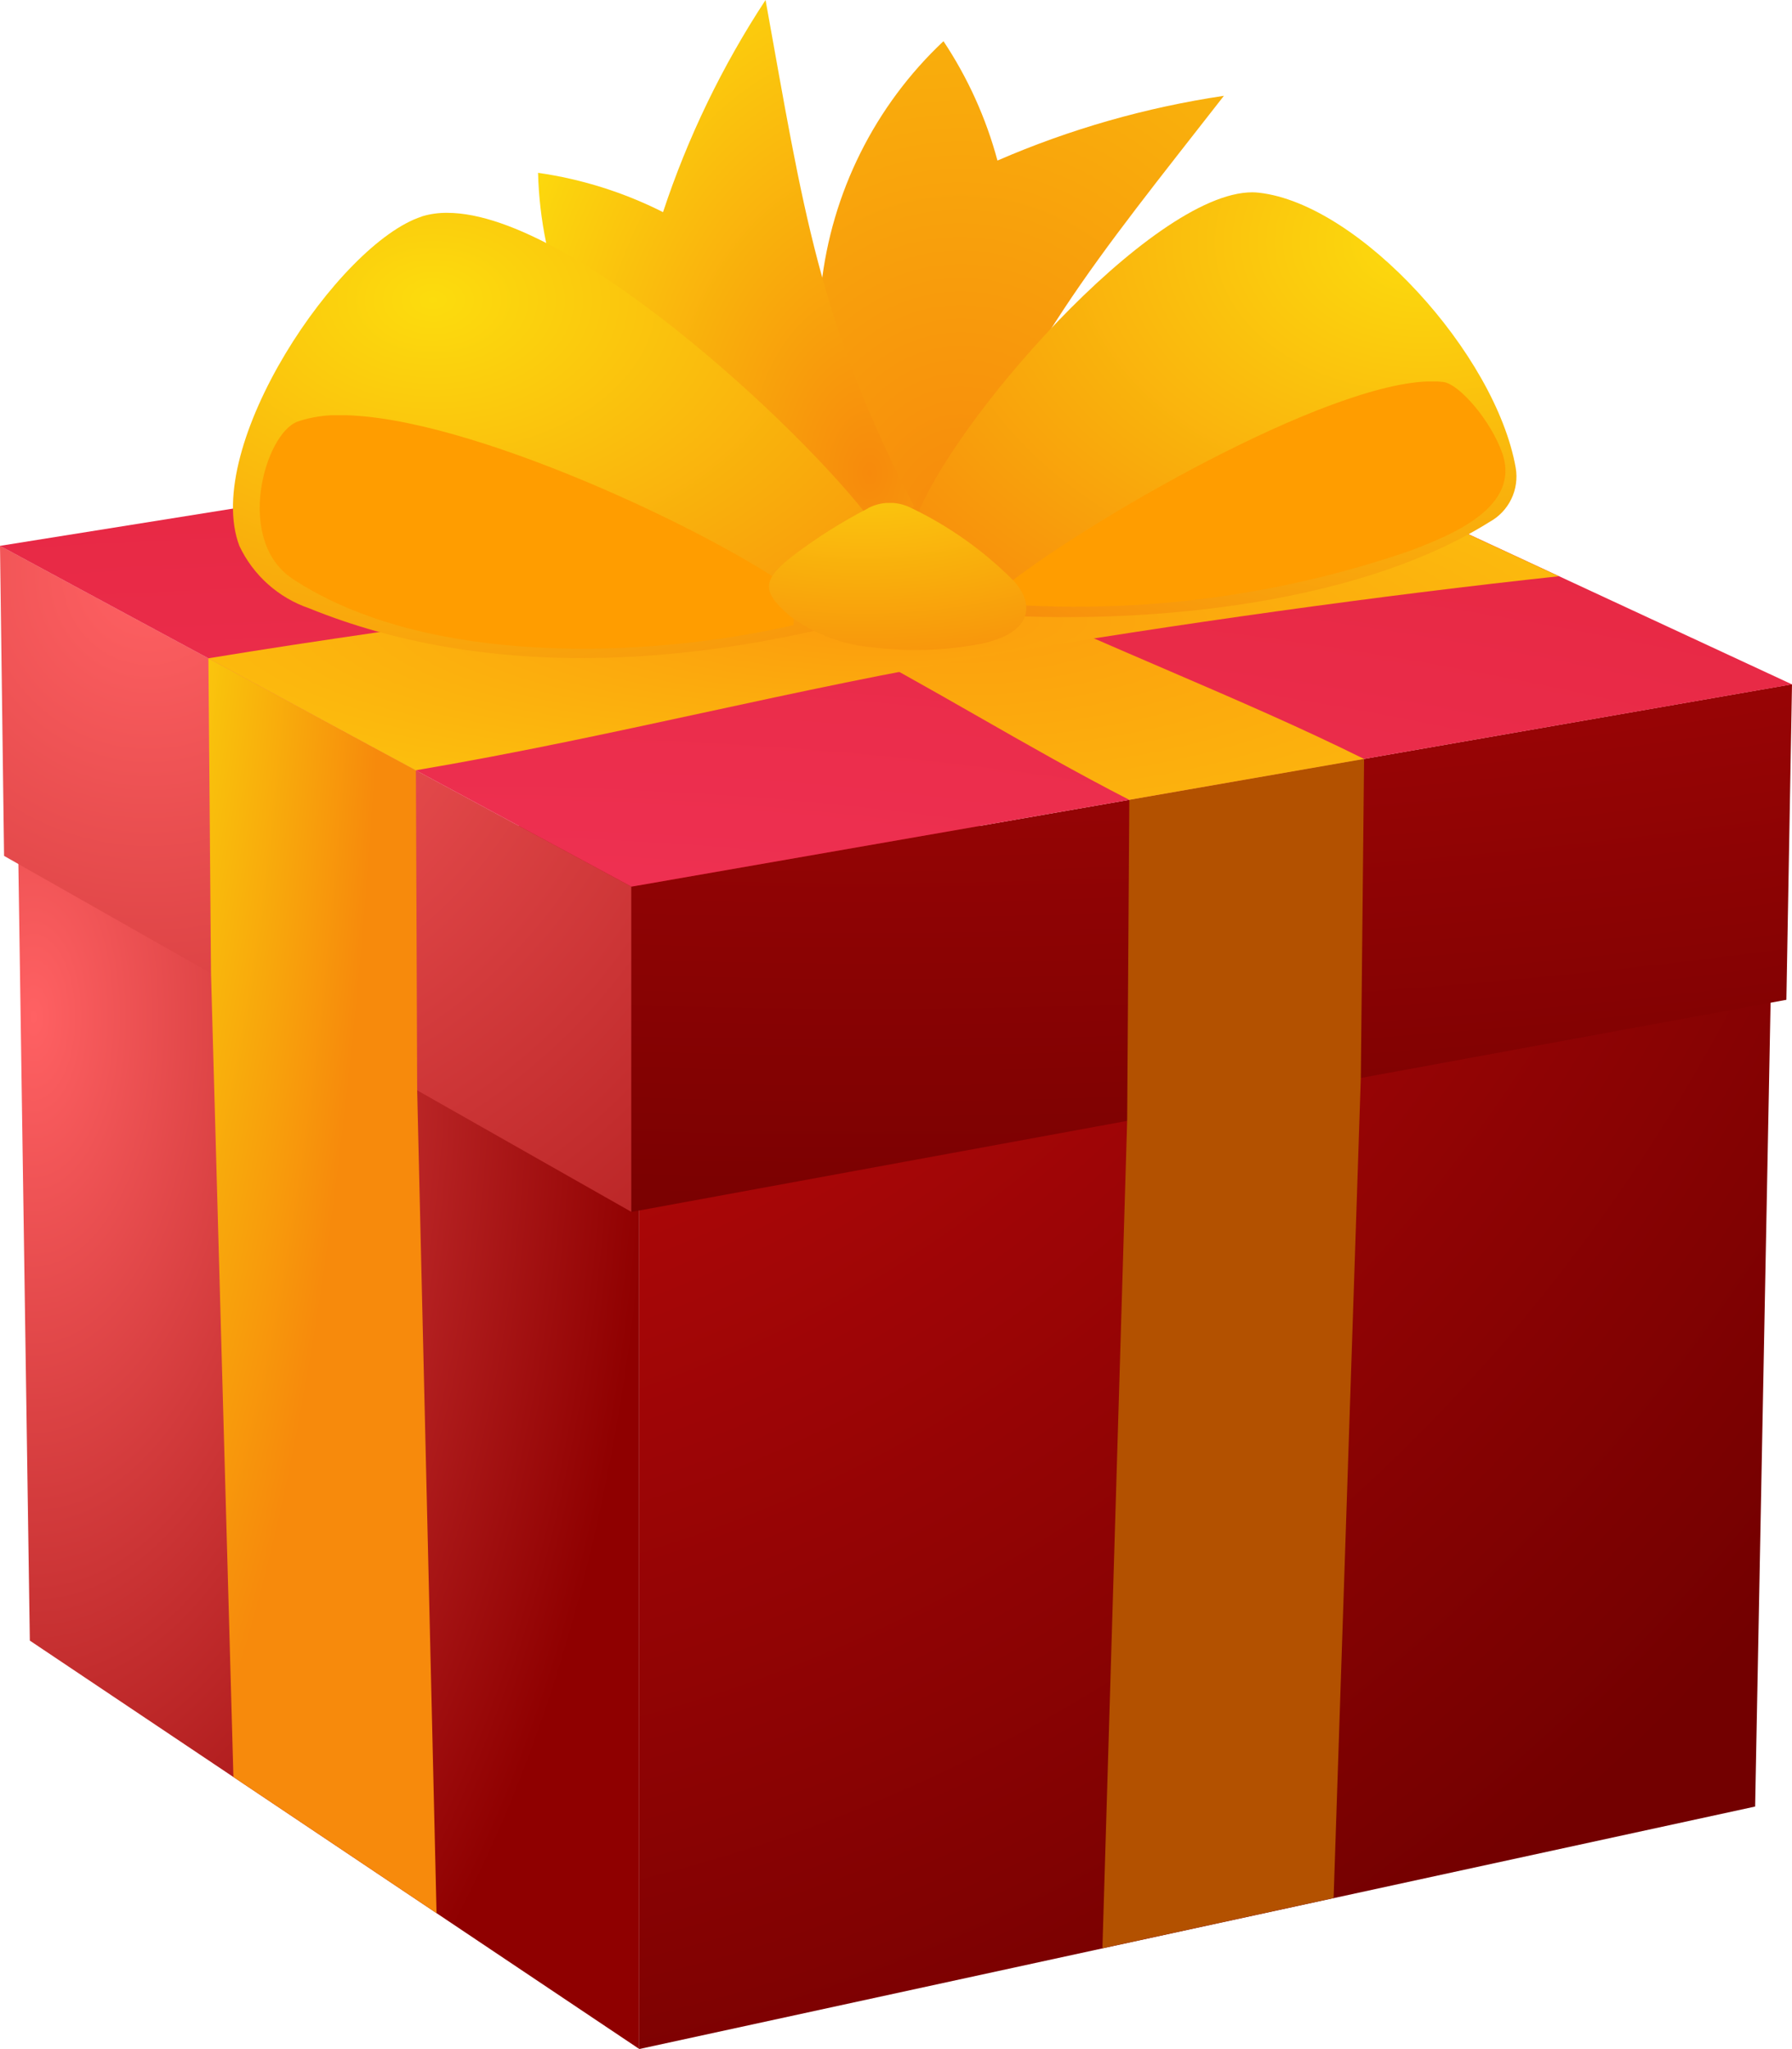 <svg id="Group_2390" data-name="Group 2390" xmlns="http://www.w3.org/2000/svg" xmlns:xlink="http://www.w3.org/1999/xlink" width="50.692" height="57.952" viewBox="0 0 50.692 57.952">
  <defs>
    <clipPath id="clip-path">
      <path id="Path_2211" data-name="Path 2211" d="M181.967,16.025l.34,23.042,17.24,11.55V16.025Z" transform="translate(-181.967 -16.025)" fill="none"/>
    </clipPath>
    <radialGradient id="radial-gradient" cx="0.023" cy="0.16" r="1.004" gradientUnits="objectBoundingBox">
      <stop offset="0" stop-color="#ff6163"/>
      <stop offset="1" stop-color="#8f0000"/>
    </radialGradient>
    <clipPath id="clip-path-2">
      <path id="Path_2212" data-name="Path 2212" d="M194.027,16.025V50.618l31.565-6.858.533-27.735Z" transform="translate(-194.027 -16.025)" fill="none"/>
    </clipPath>
    <radialGradient id="radial-gradient-2" cx="-0.319" cy="-0.577" r="1.79" gradientUnits="objectBoundingBox">
      <stop offset="0" stop-color="#e60e10"/>
      <stop offset="1" stop-color="#730000"/>
    </radialGradient>
    <clipPath id="clip-path-3">
      <path id="Path_2218" data-name="Path 2218" d="M181.736,19.36l17.745,10.068v-9.2l-17.86-9.639Z" transform="translate(-181.621 -10.591)" fill="none"/>
    </clipPath>
    <radialGradient id="radial-gradient-3" cx="0.237" cy="0.04" r="2.042" xlink:href="#radial-gradient"/>
    <clipPath id="clip-path-4">
      <path id="Path_2219" data-name="Path 2219" d="M193.874,19v9.2L226.547,22.2l.159-8.925Z" transform="translate(-193.874 -13.279)" fill="none"/>
    </clipPath>
    <radialGradient id="radial-gradient-4" cx="0.207" cy="-2.123" r="3.333" xlink:href="#radial-gradient-2"/>
    <clipPath id="clip-path-5">
      <path id="Path_2220" data-name="Path 2220" d="M181.621,12.169l17.86,9.639,32.832-5.721L213.048,7.144Z" transform="translate(-181.621 -7.144)" fill="none"/>
    </clipPath>
    <radialGradient id="radial-gradient-5" cx="0.258" cy="1.442" r="5.171" gradientUnits="objectBoundingBox">
      <stop offset="0" stop-color="#f23559"/>
      <stop offset="1" stop-color="#c40000"/>
    </radialGradient>
    <clipPath id="clip-path-6">
      <path id="Path_2225" data-name="Path 2225" d="M203.776,15.883q-.033,4.539-.061,9.08l-.7,23.4,6.54-1.421.77-23.194q.044-4.515.092-9.026Z" transform="translate(-203.015 -14.726)" fill="none"/>
    </clipPath>
    <radialGradient id="radial-gradient-6" cx="-2.828" cy="-0.245" r="1.521" gradientUnits="objectBoundingBox">
      <stop offset="0" stop-color="#fc0"/>
      <stop offset="1" stop-color="#b35100"/>
    </radialGradient>
    <clipPath id="clip-path-7">
      <path id="Path_2226" data-name="Path 2226" d="M185.739,21.684l.634,22.729,5.746,3.851-.548-23.271q-.017-4.526-.036-9.052l-5.87-3.167q.037,4.454.074,8.911" transform="translate(-185.665 -12.773)" fill="none"/>
    </clipPath>
    <radialGradient id="radial-gradient-7" cx="-0.506" cy="-0.343" r="1.315" gradientUnits="objectBoundingBox">
      <stop offset="0" stop-color="#fcf80d"/>
      <stop offset="1" stop-color="#f78a0c"/>
    </radialGradient>
    <clipPath id="clip-path-8">
      <path id="Path_2227" data-name="Path 2227" d="M191.006,9.4c3.354,1.567,6.6,3.06,9.725,4.663,2.959,1.52,5.58,3.188,8.54,4.708l6.641-1.157c-3.488-1.733-7.479-3.23-11.013-4.955-2.739-1.338-5.361-2.807-7.727-4.246Z" transform="translate(-191.006 -8.414)" fill="none"/>
    </clipPath>
    <radialGradient id="radial-gradient-8" cx="0.539" cy="0.407" r="2.694" gradientUnits="objectBoundingBox">
      <stop offset="0" stop-color="#fc9c0d"/>
      <stop offset="1" stop-color="#fcf80d"/>
    </radialGradient>
    <clipPath id="clip-path-9">
      <path id="Path_2229" data-name="Path 2229" d="M204.961,11.58c-6.358,1.05-12.941,1.8-19.3,2.844l5.87,3.167c5.653-.959,10.626-2.3,16.279-3.255,5.127-.869,11.082-1.7,16.06-2.233l-6.329-2.937c-4.271.7-8.314,1.708-12.584,2.414" transform="translate(-185.665 -9.166)" fill="none"/>
    </clipPath>
    <radialGradient id="radial-gradient-9" cx="0.5" cy="0.5" r="1.642" xlink:href="#radial-gradient-8"/>
    <clipPath id="clip-path-10">
      <path id="Path_2238" data-name="Path 2238" d="M197.577,7.731a16.49,16.49,0,0,0,1,6.788l2.509.493c2.073-5.462,4.224-7.976,7.883-12.667a25.5,25.5,0,0,0-6.406,1.831A11.479,11.479,0,0,0,201.036.8a11.2,11.2,0,0,0-3.459,6.934" transform="translate(-197.516 -0.797)" fill="none"/>
    </clipPath>
    <radialGradient id="radial-gradient-10" cx="0.36" cy="0.97" r="2.212" gradientUnits="objectBoundingBox">
      <stop offset="0" stop-color="#f78a0c"/>
      <stop offset="1" stop-color="#fcdc0d"/>
    </radialGradient>
    <clipPath id="clip-path-11">
      <path id="Path_2241" data-name="Path 2241" d="M198.5,0a25.5,25.5,0,0,0-2.9,6,11.444,11.444,0,0,0-3.536-1.112,11.2,11.2,0,0,0,2.872,7.2,16.455,16.455,0,0,0,5.729,3.774l2.038-1.541C200,9.134,199.558,5.854,198.5,0Z" transform="translate(-192.06)" fill="none"/>
    </clipPath>
    <radialGradient id="radial-gradient-11" cx="0.883" cy="0.845" r="1.087" xlink:href="#radial-gradient-10"/>
    <clipPath id="clip-path-12">
      <path id="Path_2244" data-name="Path 2244" d="M191.487,4.233c-2.354.758-6.231,6.5-5.163,9.319a3.4,3.4,0,0,0,1.969,1.761c5.016,2.036,10.642,1.6,15.422.367.227-.857.452-1.713.679-2.568-1.583-2.322-8.552-8.982-12.187-8.982a2.382,2.382,0,0,0-.72.1" transform="translate(-186.142 -4.13)" fill="none"/>
    </clipPath>
    <radialGradient id="radial-gradient-12" cx="0.343" cy="0.185" r="1.095" gradientUnits="objectBoundingBox">
      <stop offset="0" stop-color="#fcdc0d"/>
      <stop offset="1" stop-color="#f78a0c"/>
    </radialGradient>
    <clipPath id="clip-path-13">
      <path id="Path_2245" data-name="Path 2245" d="M199.369,13.074l1.277,2.522c3.673.4,10.7.146,14.992-2.544a1.462,1.462,0,0,0,.738-1.525c-.566-3.22-4.414-7.459-7.259-7.784a1.669,1.669,0,0,0-.194-.012c-2.856,0-8.631,6.621-9.553,9.342" transform="translate(-199.369 -3.732)" fill="none"/>
    </clipPath>
    <radialGradient id="radial-gradient-13" cx="0.842" cy="0.116" r="1.157" xlink:href="#radial-gradient-12"/>
    <clipPath id="clip-path-14">
      <path id="Path_2246" data-name="Path 2246" d="M187.727,8.239c-.926.345-1.789,3.364-.122,4.455,3.771,2.472,10.008,2.251,14.152,1.3l.082-.926c-2.258-1.668-9.291-5.013-12.894-5.013a3.515,3.515,0,0,0-1.217.182" transform="translate(-186.66 -8.057)" fill="none"/>
    </clipPath>
    <linearGradient id="linear-gradient" x1="-17.067" y1="24.357" x2="-16.975" y2="24.357" gradientUnits="objectBoundingBox">
      <stop offset="0" stop-color="#d46d17"/>
      <stop offset="1" stop-color="#ff9d00"/>
    </linearGradient>
    <clipPath id="clip-path-15">
      <path id="Path_2248" data-name="Path 2248" d="M201.074,13.257l.171.452a28.986,28.986,0,0,0,11.308-1.5c1.248-.466,3.192-1.255,2.66-2.783-.324-.92-1.217-1.956-1.669-2.01a2.7,2.7,0,0,0-.315-.017c-2.955,0-9.883,4.022-12.155,5.855" transform="translate(-201.074 -7.402)" fill="none"/>
    </clipPath>
    <linearGradient id="linear-gradient-2" x1="-19.978" y1="26.966" x2="-19.878" y2="26.966" xlink:href="#linear-gradient"/>
    <clipPath id="clip-path-16">
      <path id="Path_2255" data-name="Path 2255" d="M199.352,9.908a14.331,14.331,0,0,0-2.134,1.348c-.875.682-.9,1-.07,1.711a4.614,4.614,0,0,0,2.4.883,9.78,9.78,0,0,0,2.879-.086c1.532-.275,1.679-1.095,1.041-1.8a10.455,10.455,0,0,0-2.934-2.079,1.329,1.329,0,0,0-1.184.019" transform="translate(-196.543 -9.759)" fill="none"/>
    </clipPath>
    <radialGradient id="radial-gradient-14" cx="0.368" cy="-0.565" r="1.867" xlink:href="#radial-gradient-12"/>
  </defs>
  <g id="Group_2219" data-name="Group 2219" transform="translate(0.504 23.359)">
    <g id="Group_2218" data-name="Group 2218" clip-path="url(#clip-path)">
      <rect id="Rectangle_478" data-name="Rectangle 478" width="17.579" height="34.593" fill="url(#radial-gradient)"/>
    </g>
  </g>
  <g id="Group_2221" data-name="Group 2221" transform="translate(18.084 23.359)">
    <g id="Group_2220" data-name="Group 2220" clip-path="url(#clip-path-2)">
      <rect id="Rectangle_479" data-name="Rectangle 479" width="32.099" height="34.593" fill="url(#radial-gradient-2)"/>
    </g>
  </g>
  <g id="Group_2245" data-name="Group 2245" transform="translate(0 15.438)">
    <g id="Group_2244" data-name="Group 2244" clip-path="url(#clip-path-3)">
      <rect id="Rectangle_489" data-name="Rectangle 489" width="17.861" height="18.837" transform="translate(0)" fill="url(#radial-gradient-3)"/>
    </g>
  </g>
  <g id="Group_2247" data-name="Group 2247" transform="translate(17.86 19.356)">
    <g id="Group_2246" data-name="Group 2246" clip-path="url(#clip-path-4)">
      <rect id="Rectangle_490" data-name="Rectangle 490" width="32.832" height="14.919" transform="translate(0)" fill="url(#radial-gradient-4)"/>
    </g>
  </g>
  <g id="Group_2249" data-name="Group 2249" transform="translate(0 10.413)">
    <g id="Group_2248" data-name="Group 2248" clip-path="url(#clip-path-5)">
      <rect id="Rectangle_491" data-name="Rectangle 491" width="50.692" height="14.664" transform="translate(0 0)" fill="url(#radial-gradient-5)"/>
    </g>
  </g>
  <g id="Group_2268" data-name="Group 2268" transform="translate(31.185 21.465)">
    <g id="Group_2267" data-name="Group 2267" clip-path="url(#clip-path-6)">
      <rect id="Rectangle_499" data-name="Rectangle 499" width="7.402" height="33.641" transform="translate(0 0)" fill="url(#radial-gradient-6)"/>
    </g>
  </g>
  <g id="Group_2270" data-name="Group 2270" transform="translate(5.895 18.618)">
    <g id="Group_2269" data-name="Group 2269" clip-path="url(#clip-path-7)">
      <rect id="Rectangle_500" data-name="Rectangle 500" width="6.454" height="35.491" transform="translate(0 0)" fill="url(#radial-gradient-7)"/>
    </g>
  </g>
  <g id="Group_2272" data-name="Group 2272" transform="translate(13.68 12.265)">
    <g id="Group_2271" data-name="Group 2271" clip-path="url(#clip-path-8)">
      <rect id="Rectangle_501" data-name="Rectangle 501" width="24.907" height="10.358" transform="translate(0 0)" fill="url(#radial-gradient-8)"/>
    </g>
  </g>
  <g id="Group_2281" data-name="Group 2281" transform="translate(5.895 13.361)">
    <g id="Group_2280" data-name="Group 2280" clip-path="url(#clip-path-9)">
      <rect id="Rectangle_505" data-name="Rectangle 505" width="38.209" height="8.425" fill="url(#radial-gradient-9)"/>
    </g>
  </g>
  <g id="Group_2317" data-name="Group 2317" transform="translate(23.169 1.162)">
    <g id="Group_2316" data-name="Group 2316" clip-path="url(#clip-path-10)">
      <rect id="Rectangle_519" data-name="Rectangle 519" width="11.613" height="14.215" transform="translate(-0.163 0)" fill="url(#radial-gradient-10)"/>
    </g>
  </g>
  <g id="Group_2331" data-name="Group 2331" transform="translate(15.216 0)">
    <g id="Group_2330" data-name="Group 2330" clip-path="url(#clip-path-11)">
      <rect id="Rectangle_525" data-name="Rectangle 525" width="10.638" height="15.858" transform="translate(0)" fill="url(#radial-gradient-11)"/>
    </g>
  </g>
  <g id="Group_2345" data-name="Group 2345" transform="translate(6.59 6.02)">
    <g id="Group_2344" data-name="Group 2344" clip-path="url(#clip-path-12)">
      <rect id="Rectangle_531" data-name="Rectangle 531" width="19.139" height="13.219" transform="translate(-0.886 0)" fill="url(#radial-gradient-12)"/>
    </g>
  </g>
  <g id="Group_2347" data-name="Group 2347" transform="translate(25.87 5.44)">
    <g id="Group_2346" data-name="Group 2346" clip-path="url(#clip-path-13)">
      <rect id="Rectangle_532" data-name="Rectangle 532" width="17.135" height="12.26" transform="translate(0 0)" fill="url(#radial-gradient-13)"/>
    </g>
  </g>
  <g id="Group_2349" data-name="Group 2349" transform="translate(7.346 11.744)">
    <g id="Group_2348" data-name="Group 2348" clip-path="url(#clip-path-14)">
      <rect id="Rectangle_533" data-name="Rectangle 533" width="15.9" height="7.109" transform="translate(-0.722 0)" fill="url(#linear-gradient)"/>
    </g>
  </g>
  <g id="Group_2358" data-name="Group 2358" transform="translate(28.356 10.789)">
    <g id="Group_2357" data-name="Group 2357" clip-path="url(#clip-path-15)">
      <rect id="Rectangle_537" data-name="Rectangle 537" width="14.671" height="6.457" transform="translate(0 0)" fill="url(#linear-gradient-2)"/>
    </g>
  </g>
  <g id="Group_2387" data-name="Group 2387" transform="translate(21.752 14.225)">
    <g id="Group_2386" data-name="Group 2386" clip-path="url(#clip-path-16)">
      <rect id="Rectangle_549" data-name="Rectangle 549" width="7.79" height="4.213" transform="translate(-0.225 0)" fill="url(#radial-gradient-14)"/>
    </g>
  </g>
</svg>
